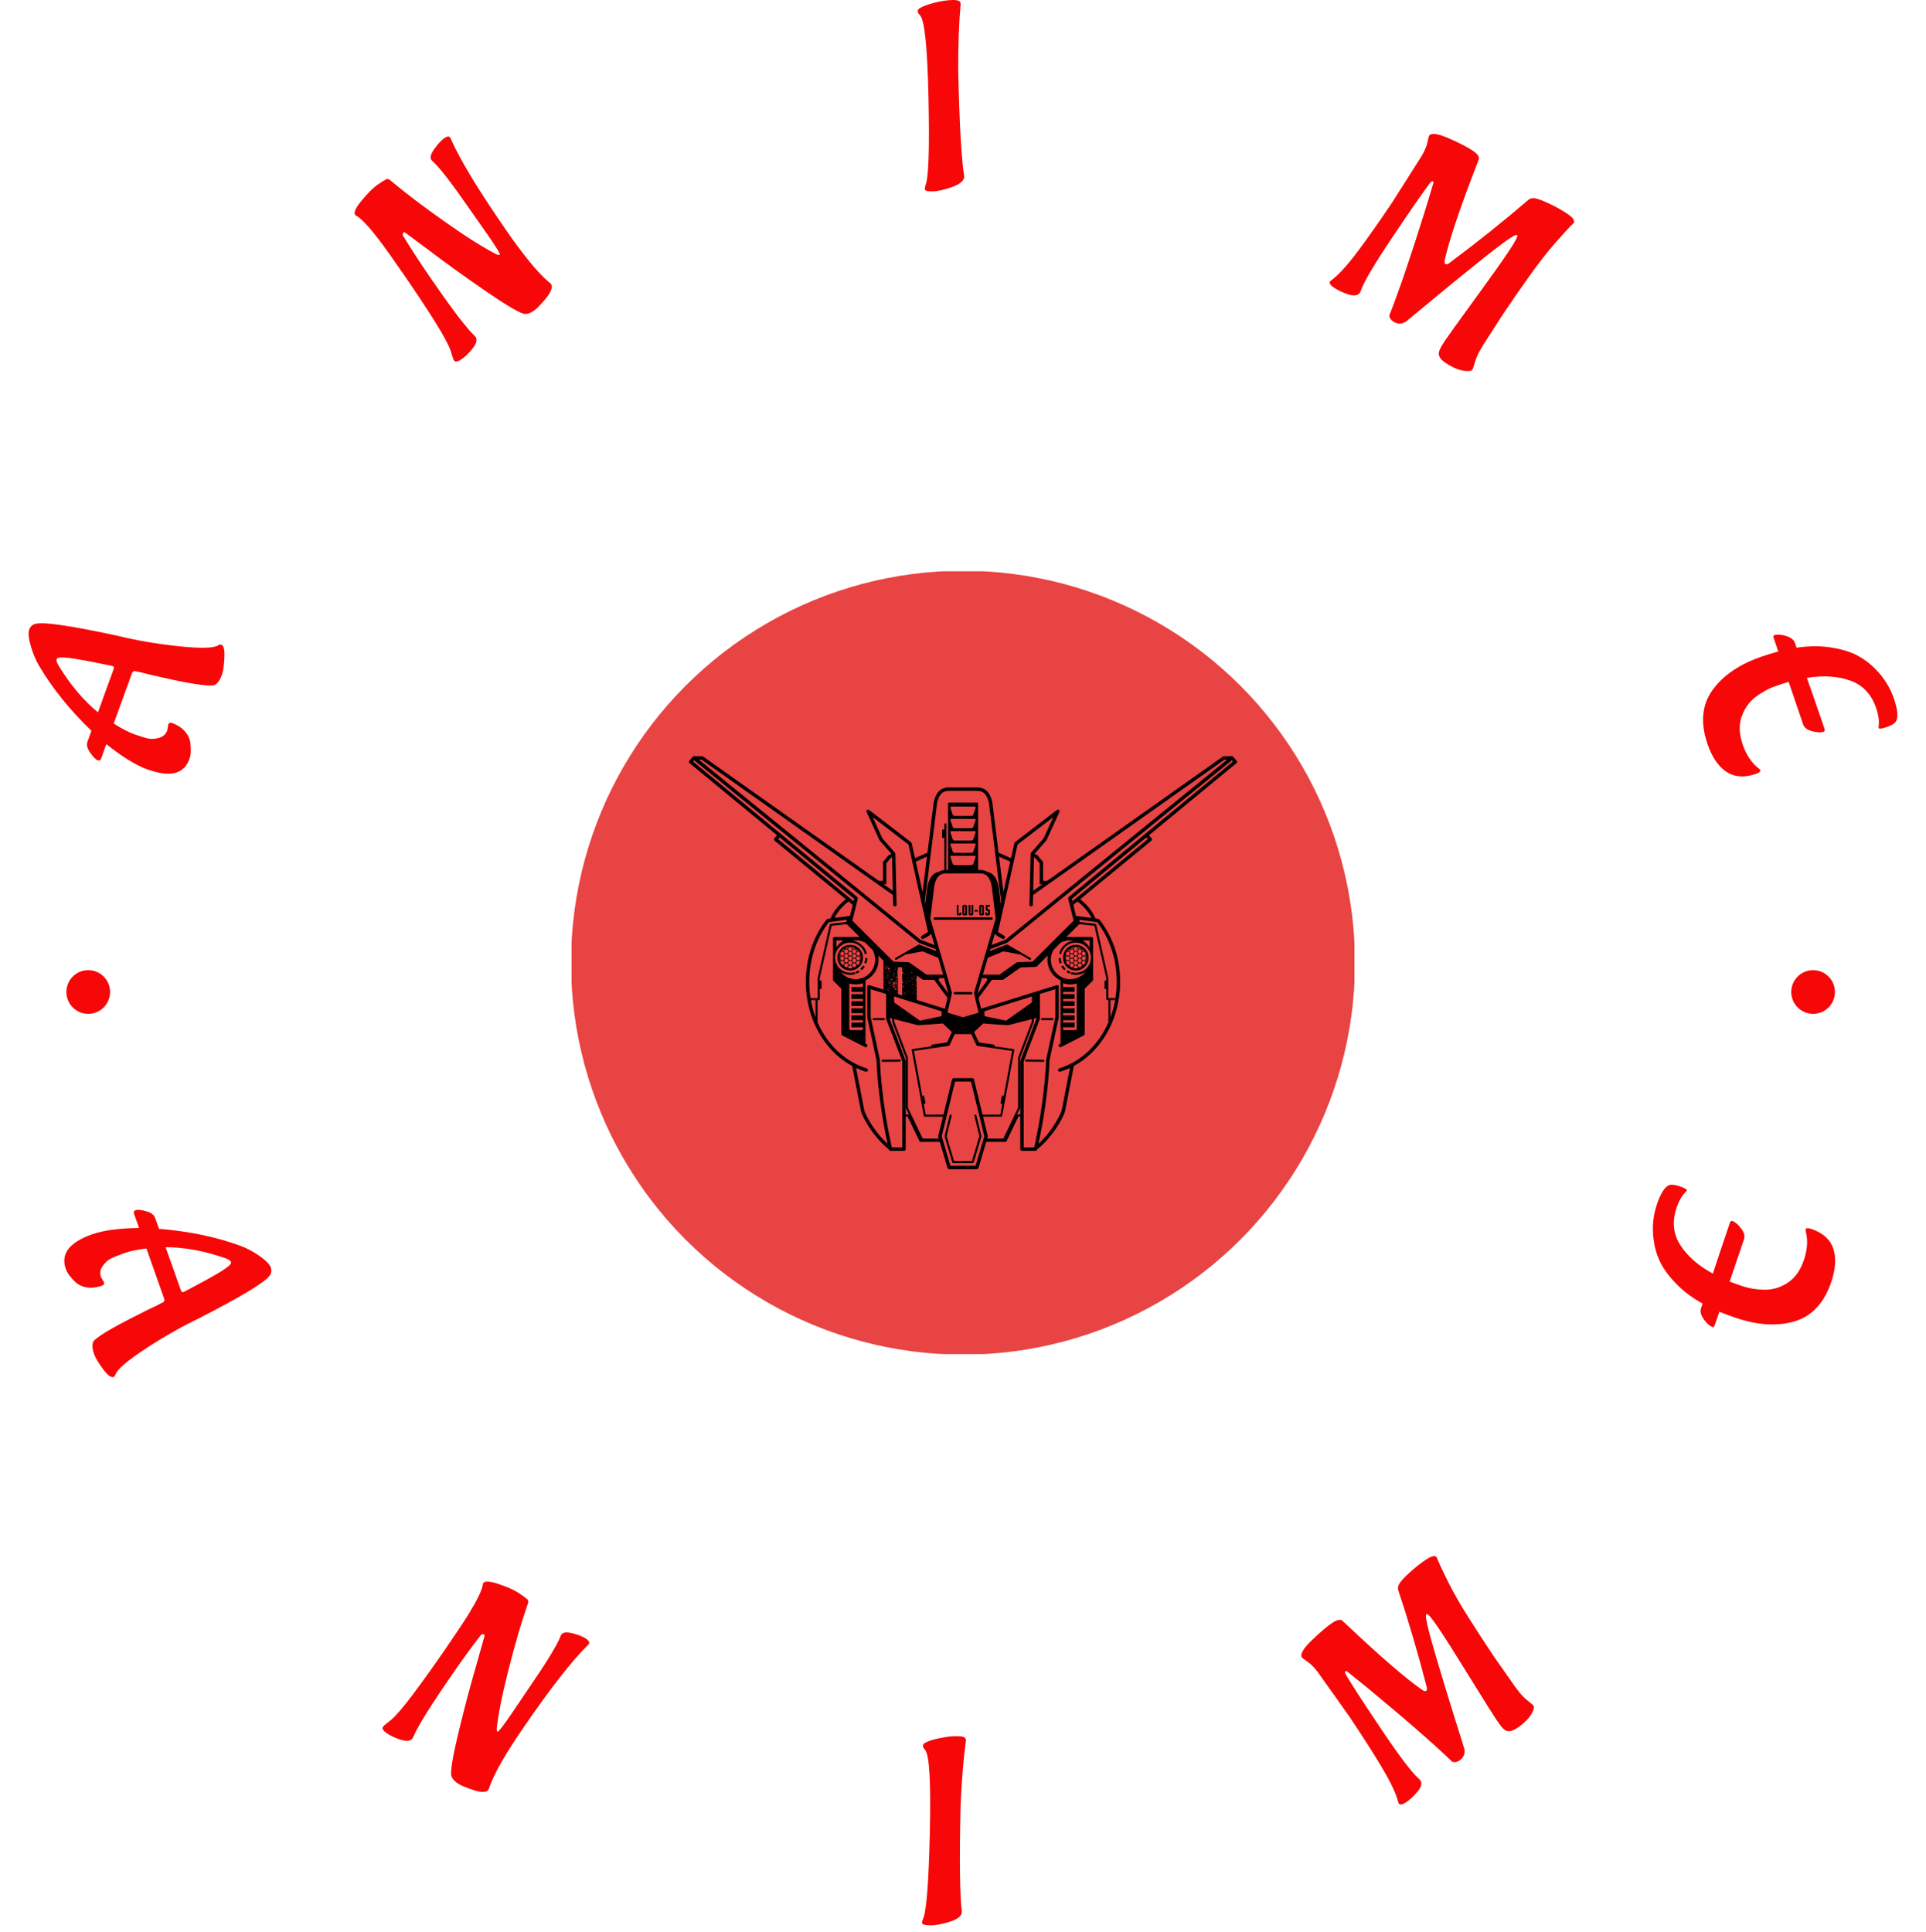 <svg xmlns="http://www.w3.org/2000/svg" version="1.1" xmlns:xlink="http://www.w3.org/1999/xlink" xmlns:svgjs="http://svgjs.dev/svgjs" width="1500" height="1505" viewBox="0 0 1500 1505"><g transform="matrix(1,0,0,1,0,-2.677)"><svg viewBox="0 0 280 281" data-background-color="#fbfbfb" preserveAspectRatio="xMidYMid meet" height="1505" width="1500" xmlns="http://www.w3.org/2000/svg" xmlns:xlink="http://www.w3.org/1999/xlink"><g id="tight-bounds" transform="matrix(1,0,0,1,0,0.5)"><svg viewBox="0 0 280 280" height="280" width="280"><g><svg viewBox="0 0 280 280" height="280" width="280"><g><svg viewBox="0 0 280 280" height="280" width="280"><g id="textblocktransform"><svg viewBox="0 0 280 280" height="280" width="280" id="textblock"><g><svg viewBox="0 0 280 280" height="280" width="280"><g transform="matrix(1,0,0,1,83.078,83.078)"><svg viewBox="0 0 113.844 113.844" height="113.844" width="113.844"><g id="icon-0"><circle r="57" cx="56.922" cy="56.922" fill="#e84443" data-fill-palette-color="accent"></circle><svg xmlns="http://www.w3.org/2000/svg" xmlns:xlink="http://www.w3.org/1999/xlink" version="1.1" x="17.077" y="17.077" viewBox="0.415 10.954 99.17 74.757" enable-background="new 0 0 100 100" xml:space="preserve" height="79.691" width="79.691" class="icon-jxe-0" data-fill-palette-color="quaternary" id="jxe-0"><path fill="#000000" d="M55.169 40.57H44.884C44.591 40.57 44.591 40.132 44.884 40.132H55.169C55.46 40.132 55.46 40.569 55.169 40.57M54.436 39.792C54.671 39.792 54.864 39.698 54.864 39.582V38.861C54.864 38.743 54.673 38.647 54.44 38.647V38.193H54.833C54.856 38.193 54.874 38.125 54.874 38.048 54.874 37.967 54.856 37.899 54.833 37.899H54.112V38.943H54.347C54.487 38.943 54.532 38.971 54.532 39.035V39.45C54.532 39.474 54.491 39.497 54.436 39.497 54.386 39.497 54.347 39.475 54.347 39.45V39.291C54.347 39.269 54.27 39.247 54.179 39.247 54.091 39.247 54.018 39.268 54.018 39.291V39.582C54.018 39.696 54.204 39.792 54.436 39.792M52.943 39.582V38.085C52.943 37.966 53.131 37.87 53.363 37.87 53.597 37.87 53.783 37.966 53.783 38.085V39.582C53.783 39.696 53.597 39.792 53.363 39.792 53.132 39.792 52.943 39.696 52.943 39.582M53.271 39.45C53.271 39.475 53.312 39.497 53.365 39.497S53.457 39.474 53.457 39.45V38.212C53.457 38.187 53.418 38.167 53.365 38.167S53.271 38.187 53.271 38.212zM52.68 39.092C52.703 39.092 52.721 39.029 52.721 38.947S52.703 38.798 52.68 38.798H52.116C52.094 38.798 52.08 38.866 52.08 38.947S52.094 39.092 52.116 39.092zM51.438 39.792C51.669 39.792 51.858 39.696 51.858 39.582V37.927C51.858 37.906 51.786 37.888 51.696 37.888S51.53 37.906 51.53 37.927V39.45C51.53 39.474 51.489 39.497 51.438 39.497 51.384 39.497 51.341 39.475 51.341 39.45V37.927C51.341 37.906 51.27 37.888 51.181 37.888S51.015 37.906 51.015 37.927V39.582C51.015 39.696 51.201 39.792 51.438 39.792M51.472 53.631H48.548C48.255 53.631 48.255 54.069 48.548 54.069H51.472C51.765 54.068 51.765 53.631 51.472 53.631M99.467 12.225L83.666 25.257 84.123 25.82C84.252 25.98 84.197 26.158 84.078 26.257L71.205 36.848C72.492 37.881 73.43 39.031 73.971 40.331L74.475 40.398A0.8 0.8 0 0 1 74.674 40.513C76.168 42.39 77.274 44.661 77.887 47.171V47.175C78.163 48.294 78.341 49.466 78.407 50.673V50.68C78.428 51.046 78.438 51.421 78.438 51.8 78.438 58.098 75.444 63.602 71 66.455 70.692 66.652 70.377 66.836 70.06 67.009L69.146 71.698 68.439 75.323C67.5 77.763 65.437 80.519 63.406 82.13A0.294 0.294 0 0 1 63.098 82.384H60.674A0.32 0.32 0 0 1 60.362 82.072V76.161H60.034L57.86 80.659A0.28 0.28 0 0 1 57.692 80.763H54.194L52.801 85.489C52.77 85.592 52.608 85.711 52.502 85.711H47.494C47.39 85.711 47.224 85.592 47.197 85.489L45.801 80.763H42.307A0.28 0.28 0 0 1 42.139 80.659L39.965 76.161H39.637V82.072A0.32 0.32 0 0 1 39.326 82.384H36.902A0.296 0.296 0 0 1 36.595 82.13C34.564 80.518 32.501 77.764 31.562 75.323L30.857 71.698 29.943 67.009C29.623 66.836 29.311 66.651 29 66.455 24.553 63.601 21.561 58.098 21.561 51.8A19.5 19.5 0 0 1 22.11 47.171H22.112C22.725 44.659 23.831 42.39 25.325 40.513A0.8 0.8 0 0 1 25.526 40.398L26.026 40.331C26.569 39.032 27.507 37.881 28.794 36.848L15.921 26.257C15.802 26.158 15.747 25.979 15.878 25.82L16.335 25.257 0.532 12.225C0.372 12.093 0.393 11.902 0.493 11.784L1.072 11.1A0.29 0.29 0 0 1 1.343 10.955L2.813 10.977C2.938 10.981 2.973 11.024 2.987 11.036L34.787 33.533H35.51V30.118L36.555 28.857 37.063 28.656 34.922 26.21 34.873 26.136 32.574 21.098C32.41 20.738 32.731 20.481 33.045 20.725L40.6 26.525A1 1 0 0 1 40.713 26.704L41.322 29.422 43.57 28.418 44.695 19.354C45.089 17.554 45.91 16.615 47.482 16.615H52.52C53.929 16.615 54.748 17.363 55.181 18.858 55.227 19.01 55.27 19.185 55.306 19.354L56.431 28.416 58.681 29.422 59.288 26.704C59.294 26.679 59.381 26.543 59.4 26.525L66.956 20.725C67.269 20.481 67.593 20.738 67.427 21.098L65.128 26.136 65.079 26.21 62.937 28.656 63.445 28.857 64.49 30.118V33.533H65.214L97.013 11.035C97.028 11.023 97.065 10.98 97.19 10.976L98.659 10.954C98.789 10.953 98.879 11.012 98.93 11.099L99.508 11.784C99.607 11.902 99.628 12.093 99.467 12.225M62.841 29.283L62.697 35.311 64.337 34.155H63.87V30.343L63.07 29.375zM56.332 42.768L57.449 43.465C57.799 43.684 57.47 44.212 57.121 43.992 56.955 43.889 56.027 43.485 55.752 43.099L55.158 45.133 57.683 44.181 97.802 11.588 97.29 11.598 62.678 36.084 62.637 37.836C62.627 38.252 62.006 38.235 62.018 37.82L62.235 28.624C62.235 28.602 62.296 28.444 62.313 28.428L64.582 25.834 66.346 21.975 59.868 26.949zM53.919 47.177L55.908 40.34 55.181 34.394C54.822 32.761 54.173 32.171 53.005 32.171H46.993C45.825 32.171 45.176 32.761 44.815 34.394L44.092 40.34 46.079 47.177 47.099 50.682 47.982 53.716 47.996 53.802C47.996 53.981 47.187 57.364 47.187 57.364L49.998 58.207 52.81 57.364S52 53.98 52 53.802L52.012 53.716 52.898 50.682zM52.626 53.838L52.636 53.899 54.46 51.423C54.322 51.376 54.257 51.241 54.263 51.111H53.419zM56.768 73.809L57.047 72.371 57.375 72.433 57.51 71.7 58.877 64.3 52.582 63.38A0.33 0.33 0 0 1 52.439 63.276L52.385 63.17 51.488 61.25H48.512L47.612 63.17 47.559 63.276A0.3 0.3 0 0 1 47.416 63.38L41.125 64.3 42.49 71.7 42.626 72.433 42.954 72.371 43.235 73.81 42.891 73.873 43.252 75.822H46.461L47.467 71.699 48.013 69.465C48.039 69.355 48.199 69.23 48.314 69.23H51.683C51.796 69.23 51.959 69.355 51.984 69.465L52.529 71.699 53.535 75.822H56.75L57.109 73.873zM36.885 53.143L36.836 53.063 36.854 52.87 36.79 52.839 36.757 52.937 36.79 53.096zM36.773 53.436L36.726 53.464 36.855 53.497zM36.79 52.773L36.757 52.646 36.71 52.758zM36.886 52.438L36.677 52.455V52.567L36.726 52.598 36.757 52.468zM36.372 53.191V53.288L36.483 53.386 36.563 53.323 36.452 53.272 36.436 53.095H36.323zM37.239 50.718L37.399 50.737 37.479 50.766 37.493 50.682 37.495 50.655 37.464 50.641 37.348 50.682zM37.368 50.507L37.399 50.462 37.319 50.444 37.255 50.542zM37.915 50.157V50.235L37.993 50.205 38.026 50.157zM37.946 49.369L37.993 49.271 37.915 49.336zM38.222 50.582L38.091 50.605 38.148 50.681 38.156 50.685 38.222 50.771 38.138 50.75 38.187 50.83 38.218 51.229V52.61L38.22 52.854 38.222 53.151 38.091 53.221 38.222 53.192 38.226 54.006 39.021 54.252 38.994 54.148V51.871L39.055 51.984H39.184L39.168 51.855 39.055 51.789 38.994 51.48 39.088 51.418 38.994 51.408 38.992 50.677V50.307L39.07 50.264 39.152 50.362 39.232 50.279 39.216 50.183 38.991 50.231 39.2 50.103 39.118 50.04 39.038 49.992 38.993 49.839 38.991 49.173 38.223 49.137 38.217 49.623 38.155 49.735 38.167 49.9 38.122 49.992 38.183 50.344 38.156 50.28V50.394H38.191zM39.696 51.859L39.585 51.65 39.569 51.763zM39.665 52.1L39.714 52.149V52.003zM39.57 52.438V52.549L39.65 52.453zM39.552 53.996L39.505 54.076 39.376 54.06 39.456 54.14 39.632 54.045zM39.391 52.501L39.407 52.598 39.423 52.501zM39.489 51.695L39.456 51.667 39.407 51.764zM39.536 53.833L39.505 53.672 39.423 53.69 39.456 53.819zM39.505 50.348L39.456 50.316 39.327 50.381 39.489 50.429zM39.407 49.288L39.36 49.192 39.296 49.399zM39.216 53.834L39.2 53.932H39.296L39.376 53.852zM39.103 53.545L39.134 53.691 39.216 53.722zM39.232 52.855L39.152 52.773 39.054 52.804 39.023 52.855zM39.296 52.66L39.263 52.531 39.07 52.5 39.088 52.581V52.727L39.152 52.612 39.232 52.727 39.296 52.743zM39.216 51.068L39.054 50.991 39.152 51.15zM39.038 51.572L39.183 51.474V51.422zM39.216 50.59L39.263 50.494 39.183 50.479 39.167 50.559zM39.278 49.642L39.247 49.546 39.118 49.531 39.2 49.657zM37.947 53.32L37.916 53.209V53.16L37.994 53.111 37.947 53.032 37.867 52.95 37.803 53.032 37.819 52.918H37.721L37.576 52.936 37.738 53.063 37.576 53.209 37.689 53.337 37.673 53.191 37.833 53.079 37.802 53.241zM37.818 53.463V53.514L37.898 53.481zM37.946 53.752L38.042 53.85V53.69zM38.059 52.68L37.946 52.727 37.866 52.774 37.784 52.793 37.802 52.858 37.929 52.807zM37.929 52.63L37.851 52.611V52.695zM38.091 52.611L38.107 52.71 38.218 52.68 38.06 52.534 37.978 52.438 37.962 52.309 37.978 52.18 37.818 52.231 37.898 52.421zM37.818 52.02L37.802 52.1H37.898L38.027 52.132 38.06 52.05 37.929 51.988V51.906L37.993 51.81 37.929 51.697 37.882 51.81 37.784 51.842zM37.916 51.411L37.93 51.296 37.852 51.186 37.754 51.264H37.834L37.916 51.491 37.818 51.522 37.802 51.602 37.929 51.585 38.011 51.682 37.993 51.585 38.042 51.489zM38.186 51.875L38.073 51.827 38.155 51.892zM38.172 52.21L38.156 52.291H38.187zM38.059 50.831L38.026 50.861 38.186 51.007 38.155 50.861zM37.833 50.816L37.851 51.008 37.929 50.974 37.915 51.135 37.993 51.103 38.011 50.894zM37.898 50.282L37.834 50.38 37.738 50.397 37.818 50.444 37.898 50.397zM37.883 49.562L37.834 49.48 37.738 49.451 37.802 49.578V49.642zM37.803 49.242L37.752 49.122 37.65 49.12zM37.415 51.552L37.335 51.456V51.537zM37.368 51.729L37.464 51.746H37.593L37.624 51.696 37.464 51.668zM37.319 51.873L37.303 51.971 37.399 51.938 37.415 51.875V51.874zM37.255 52.164L37.288 52.275 37.415 52.246V52.148L37.368 52.049zM37.336 52.386L37.416 52.467 37.576 52.485 37.529 52.454 37.433 52.358zM37.609 52.246L37.738 52.275 37.72 52.131 37.64 51.972 37.706 51.873 37.608 51.826 37.495 51.874 37.433 52.069H37.529L37.447 52.229 37.48 52.291zM37.624 49.595L37.64 49.627 37.706 49.546zM37.48 50.797L37.464 50.893 37.56 50.862 37.625 50.798zM37.593 50.507L37.575 50.381 37.559 50.138 37.446 50.171V50.235L37.495 50.333V50.429zM37.464 50.059L37.433 49.93 37.415 50.026zM37.254 49.705L37.221 49.627 37.143 49.689 37.239 49.751zM37.047 51.297L37.031 51.395 36.935 51.377 36.855 51.315 36.822 51.395 36.935 51.457 37.126 51.439 37.11 51.361 37.272 51.343 37.319 51.247zM37.175 51.648L37.222 51.825 37.273 51.713zM37.046 51.682L37.095 51.78 37.126 51.764zM36.95 51.811L36.966 51.729 36.806 51.746 36.868 51.875 36.966 51.894zM36.21 49.466L36.179 49.384 36.099 49.242 36.163 49.159 36.099 49.177 36.05 49.255 36.034 49.4zM36.147 49.657L36.067 49.641 36.163 49.739zM36.034 48.87H36.227L36.067 48.774zM36.13 48.534L36.068 48.469 36.05 48.581zM36.13 48.983L36.099 49.081 36.179 49.015zM36.275 49.112L36.373 49.063 36.324 48.983 36.195 49.112zM36.854 49.399L36.725 49.368 36.596 49.242 36.5 49.255 36.338 49.177 36.307 49.304H36.467L36.514 49.384 36.403 49.48 36.501 49.61 36.661 49.466 36.757 49.45zM36.772 49.513V49.595L36.821 49.673 36.868 49.577zM36.726 50.269L36.773 50.334 36.806 50.236zM36.581 49.996L36.532 49.9 36.468 49.946zM36.532 50.975H36.563L36.581 50.895zM36.612 49.673L36.403 49.786 36.323 49.724 36.468 49.867 36.532 49.751zM36.227 49.997L36.323 50.06 36.388 50.044zM36.274 50.253L36.372 50.283 36.468 50.253 36.308 50.205zM36.258 50.573L36.338 50.668 36.344 50.682 36.403 50.817 36.501 50.798 36.515 50.682V50.668L36.404 50.652 36.355 50.573zM36.484 51.551L36.453 51.6 36.515 51.696 36.646 51.619zM36.692 50.525L36.676 50.444 36.612 50.428zM36.661 51.667L36.741 51.635H36.661zM36.79 51.361L36.692 51.343 36.661 51.394zM36.901 50.781L36.79 50.798 36.757 50.913zM37.015 51.635L36.997 51.552 36.935 51.585zM37.046 51.199L36.917 51.23 37.03 51.248zM36.917 50.026L36.854 49.945 36.885 49.832H36.772L36.821 50.137zM36.901 49.09A0.7 0.7 0 0 1 36.651 49.012C36.701 49.039 36.809 49.086 36.833 49.086zM36.637 49.006L36.616 48.985 36.648 49.08 36.728 49.096 36.639 49.007zM35.92 49.337L36.018 49.193 35.809 49.271 35.825 49.353 35.905 49.384 35.969 49.467zM35.89 50.863V50.974L35.921 50.943zM35.857 51.585L35.761 51.667 35.841 51.648zM35.745 52.163L35.761 52.26 35.857 52.1zM35.97 48.967L35.89 48.887V49.032zM35.73 50.138L35.712 50.269 35.761 50.138zM35.697 51.009L35.746 51.087 35.779 50.831H35.73zM35.712 53.062L35.794 52.935 35.712 52.917zM35.76 53.225L35.774 53.246 35.87 53.274 35.89 53.127zM35.922 52.275L35.779 52.386 35.857 52.452zM35.969 50.22L35.985 50.348 36.001 50.138 35.92 50.092zM35.938 51.009L36.049 51.118 36.147 51.087 36.163 51.009 35.954 50.991zM36.13 52.18L36.21 52.199 36.163 52.117 36.13 52.1zM36.259 50.188L36.114 50.06 36.05 50.158 36.148 50.138zM36.243 51.167L36.259 51.216 36.468 51.186 36.339 51.104zM36.582 53.16L36.646 53.079 36.548 53.016zM36.71 52.164L36.646 52.037 36.757 52.003H36.855L36.806 51.906 36.693 51.892 36.582 51.954 36.564 52.1 36.597 52.147 36.581 52.246zM36.966 52.083V52.002H36.868zM36.95 52.532L37.11 52.484V52.405L37.03 52.421zM37.046 53.464L37.11 53.595 37.126 53.657 37.175 53.545zM37.19 52.275L37.143 52.116 37.063 52.148 37.094 52.23 37.11 52.308zM37.255 51.973H37.144L37.175 52.071zM37.191 53.048L37.24 52.966 37.191 52.95zM37.274 52.661L37.401 52.695 37.547 52.532 37.447 52.549 37.369 52.518 37.191 52.549zM37.658 52.743L37.707 52.517 37.834 52.406 37.707 52.454 37.576 52.342 37.625 52.422V52.613L37.576 52.679 37.433 52.709 37.4 52.855zM37.335 53.545L37.368 53.624 37.464 53.609zM37.52 54.436L37.551 55.537 42.221 58.824 46.119 57.999 46.144 57.129zM39.794 51.905L39.776 51.97 39.905 52.019 39.872 51.937zM39.843 51.729L39.81 51.635V51.729zM40.13 51.087L40.05 51.024 40.019 51.136 40.081 51.216V51.118zM40.067 53.32L40.081 53.417 40.163 53.436zM40.099 50.702L40.097 50.681 40.081 50.558H39.985L40.081 50.681zM39.923 51.505L40.034 51.57V51.439zM39.89 53.418L39.872 53.322 39.794 53.385 39.937 53.562zM40.308 53.562L40.404 53.594 40.355 53.515zM40.324 53.385L40.373 53.321 40.275 53.289zM40.404 53.032L40.308 52.966 40.339 53.048zM40.308 52.371L40.324 52.307 40.228 52.324zM40.372 51.65L40.308 51.551 40.21 51.584 40.163 51.666 40.275 51.713zM40.501 52.646L40.517 52.597 40.419 52.629zM40.969 51.281L40.985 51.023 40.903 51.119 40.887 51.2 40.949 51.314 41.031 51.343 41.093 51.295zM40.933 53.818L40.902 54.046 41.015 53.802 40.933 53.753 40.853 53.706zM40.949 52.132L40.853 52.115 40.968 52.26H41.064zM41.046 51.411L40.968 51.423V51.456zM40.869 52.357L40.853 52.453 40.949 52.307 40.806 52.245zM40.868 52.695L40.901 52.804 40.997 52.82zM40.853 51.826L40.806 51.745 40.726 51.792zM40.806 51.505V51.395L40.773 51.505zM40.806 51.312L40.788 51.199 40.708 51.15 40.757 51.28zM40.692 51.572L40.708 51.697 40.726 51.601zM40.726 52.934L40.822 53.016 40.773 52.903zM40.806 53.447L40.886 53.4 40.806 53.417zM41.063 53.53L40.948 53.545 40.997 53.609zM41.079 53.079L41.015 52.999 40.984 53.048zM40.932 50.798L40.827 50.682 40.806 50.655 40.814 50.682 40.837 50.751zM40.852 50.171L40.725 50.06 40.645 50.092V50.22L40.788 50.188zM40.548 50.848L40.661 50.878 40.646 50.798zM40.645 53.802H40.676L40.692 53.723zM40.532 51.038L40.548 51.136 40.646 51.199V51.087zM40.532 52.453L40.548 52.532 40.612 52.468zM40.581 53.753L40.533 53.834 40.597 53.852zM41.125 50.781L41.141 50.878 41.319 50.718zM41.239 50.398L41.243 50.367 41.161 50.308zM41.479 53.945L41.43 54.046 41.51 54.011 41.448 53.866 41.384 53.964zM41.4 53.271L41.48 53.209 41.384 53.145zM41.511 52.678L41.577 52.598 41.464 52.533 41.48 52.631zM41.479 51.971L41.399 51.891 41.448 51.987zM41.334 52.341L41.43 52.387 41.448 52.18zM41.384 51.874L41.351 51.777 41.335 51.874zM41.351 51.009L41.32 50.913 41.273 51.087zM41.272 53.125L41.239 53.354 41.319 53.289zM41.16 51.15V51.248L41.224 51.167zM46.724 56.658C46.863 56.077 47.05 55.301 47.187 54.707L44.787 51.441H42.865A1 1 0 0 1 42.685 51.384L41.687 50.681 41.621 50.631V50.681L41.623 51.343H41.432V51.439L41.512 51.474 41.594 51.455 41.6 51.601H41.512L41.545 51.713H41.578L41.601 51.63 41.624 52.179 41.608 52.259 41.624 52.42 41.62 53.651 41.624 53.833 41.622 54.19 41.528 54.184 41.622 54.227 41.624 54.7 41.622 55.067zM47.364 53.896L46.579 51.111H45.737C45.745 51.241 45.679 51.376 45.542 51.423zM47.727 22.56L48.135 23.748C48.182 23.886 48.33 23.998 48.467 23.998H51.531A0.39 0.39 0 0 0 51.867 23.748L52.275 22.56C52.32 22.423 52.248 22.31 52.109 22.31H47.887C47.753 22.31 47.681 22.423 47.727 22.56M48.135 21.523A0.38 0.38 0 0 0 48.467 21.77H51.531C51.67 21.77 51.818 21.66 51.867 21.523L52.275 20.335C52.32 20.197 52.248 20.085 52.109 20.085H47.887C47.752 20.085 47.68 20.197 47.726 20.335zM47.727 24.785L48.135 25.973C48.182 26.109 48.33 26.222 48.467 26.222H51.531C51.67 26.222 51.818 26.109 51.867 25.973L52.275 24.785C52.32 24.647 52.248 24.537 52.109 24.537H47.887C47.753 24.537 47.681 24.647 47.727 24.785M47.727 27.011L48.135 28.199A0.38 0.38 0 0 0 48.467 28.447H51.531A0.38 0.38 0 0 0 51.867 28.199L52.275 27.011C52.32 26.872 52.248 26.761 52.109 26.761H47.887C47.753 26.761 47.681 26.872 47.727 27.011M47.727 29.235L48.135 30.425A0.38 0.38 0 0 0 48.467 30.671H51.531C51.67 30.671 51.818 30.561 51.867 30.425L52.275 29.235C52.32 29.099 52.248 28.987 52.109 28.987H47.887C47.753 28.987 47.681 29.1 47.727 29.235M56.52 29.135L57.313 35.534 58.542 30.041zM43.089 37.325L43.173 37.7 43.558 34.541C43.88 33.062 44.468 32.134 45.632 31.874 45.915 31.711 46.243 31.608 46.62 31.565L46.626 25.753H46.224V24.232H46.63V23.301C46.632 23.054 47.003 23.054 47.003 23.301L46.993 31.55H47.296V19.595C47.296 19.46 47.405 19.347 47.544 19.347H52.482C52.621 19.347 52.73 19.46 52.73 19.595V31.55H53.004C53.541 31.55 53.991 31.657 54.366 31.874 55.528 32.134 56.114 33.062 56.44 34.541L56.825 37.708 56.91 37.331 54.692 19.458A6 6 0 0 0 54.584 19.03C54.207 17.733 53.588 17.233 52.519 17.233H47.481C46.315 17.233 45.666 17.829 45.305 19.46zM41.46 30.042L42.687 35.529 43.478 29.137zM35.663 34.155L37.302 35.311 37.159 29.283 36.929 29.375 36.13 30.343V34.155zM2.198 11.589L42.319 44.18 44.839 45.131 44.247 43.098C43.97 43.484 43.046 43.888 42.882 43.991 42.531 44.211 42.202 43.684 42.552 43.464L43.669 42.767 42.493 37.511A0.3 0.3 0 0 1 42.46 37.365L40.132 26.95 33.655 21.976 35.417 25.835 37.687 28.429A1 1 0 0 1 37.763 28.625L37.983 37.821C37.993 38.236 37.372 38.253 37.362 37.837L37.319 36.085 2.708 11.599zM30.863 36.44C30.924 36.49 30.987 36.682 30.967 36.756L29.977 40.722 37.424 48.144 40.149 48.25C40.165 48.25 40.303 48.297 40.317 48.307L43.411 50.495H46.401L45.514 47.44 44.868 47.178 42.688 46.282 39.6 46.854 39.043 47.177 37.963 47.799C37.75 47.925 37.562 47.604 37.779 47.479L42.013 45.026 45.158 46.224 45.056 45.877 42.052 44.744 41.966 44.694 1.366 11.711 1.169 11.944zM29.806 53.604V52.735H31.894V52.046A4.13 4.13 0 0 1 29.423 52.089V60.288C29.423 60.425 29.532 60.537 29.671 60.537H31.644A0.25 0.25 0 0 0 31.894 60.288V60.028H29.806V59.16H31.894V58.742H29.806V57.875H31.894V57.458H29.806V56.59H31.894V56.174H29.806V55.305H31.894V54.891H29.806V54.022H31.894V53.604zM32.586 50.678A3.51 3.51 0 0 0 34.049 47.178V47.176A3.4 3.4 0 0 0 33.631 46.03L32.344 44.728A3.7 3.7 0 0 0 31.012 44.302H30.164A2 2 0 0 0 29.904 44.342 3.09 3.09 0 0 1 32.601 46.696L32.24 46.785A2.727 2.727 0 1 0 30.406 50.024L30.519 50.378A3.1 3.1 0 0 1 27.851 49.993C28.064 50.256 28.31 50.487 28.587 50.676V50.683A3.53 3.53 0 0 0 32.586 50.678M28.368 44.303H27.089V45.585C27.415 45.065 27.853 44.628 28.368 44.303M30.213 37.211L30.318 36.793 16.814 25.656 16.554 25.973zM26.761 40.233L29.552 39.856 30.046 37.88 29.286 37.253C28.261 38.056 27.321 39.043 26.761 40.233M22.408 54.738H23.709V51.06L23.797 50.681 25.887 41.447C25.899 41.392 25.988 41.308 26.047 41.304L28.897 40.954C28.913 40.828 28.948 40.687 28.985 40.558L25.735 40.998C24.364 42.749 23.337 44.853 22.751 47.179H22.749A18.7 18.7 0 0 0 22.183 51.801C22.183 52.805 22.261 53.788 22.408 54.738M23.314 55.109H22.474C22.666 56.187 22.949 57.226 23.314 58.21zM36.35 81.105A98 98 0 0 1 34.803 71.698C34.426 68.409 34.36 66.282 34.352 66.009L32.684 58.27 32.676 52.698C32.676 52.464 32.853 52.335 33.078 52.405L35.601 53.19 35.603 52.036V51.83L35.683 51.924 35.699 51.843 35.603 51.739V50.68L35.601 49.5 35.603 49.416 35.601 48.866V47.974L35.6 47.973 34.799 47.176 34.654 47.03 34.677 47.176A4.12 4.12 0 0 1 33.544 50.678V50.68C33.204 51.024 32.801 51.315 32.356 51.526V62.953L32.522 63.039C32.891 63.227 32.608 63.778 32.239 63.591L28.139 61.491A0.5 0.5 0 0 1 27.971 61.214V53.033L26.559 51.619A0.7 0.7 0 0 1 26.467 51.399V48.139A4 4 0 0 1 26.467 47.442V43.992C26.467 43.825 26.612 43.681 26.778 43.681H30.128A4 4 0 0 1 31.048 43.681H31.29L28.966 41.365 26.222 41.658 24.175 50.68 24.083 51.082V51.57H24.405V53.088H24.083V54.924C24.083 55.024 23.995 55.11 23.897 55.11H23.688V59.132C24.946 62.009 26.921 64.38 29.329 65.93L29.649 66.13 29.776 66.204C29.969 66.316 30.165 66.427 30.364 66.529 31.089 66.915 31.825 67.222 32.577 67.461 32.971 67.585 32.786 68.178 32.391 68.052A13.5 13.5 0 0 1 30.645 67.367L31.487 71.7 32.151 75.124C33.001 77.243 34.667 79.595 36.35 81.105M39.017 66.211L38.39 64.525 36.109 58.574 36.089 58.466V53.994L33.294 53.125V58.172L34.962 65.91C34.966 65.943 35.017 68.158 35.423 71.697V71.701A97 97 0 0 0 37.126 81.763H39.017zM40.697 76.816L39.685 74.699 39.667 74.616V65.577L37.19 59.052 37.169 58.448 36.71 58.33V58.407L38.97 64.305 39.618 66.046 39.638 66.152V75.792H40.083C40.128 75.792 40.231 75.855 40.251 75.896zM45.522 79.677L46.372 76.196H43.097C43.022 76.196 42.929 76.119 42.913 76.044L42.112 71.7 40.723 64.178A0.183 0.183 0 0 1 40.879 63.962L44.346 63.452 44.303 63.167 47.121 62.755 47.996 60.886 46.334 59.325S41.951 59.685 41.699 59.614C41.525 59.564 39.041 58.926 37.537 58.542L37.549 58.95 40.028 65.476 40.034 71.7 40.038 74.575 42.71 80.171H45.626L45.526 79.839zM53.854 79.743L51.893 71.7 51.44 69.847H48.559L48.109 71.7 46.148 79.743 47.728 85.093H52.273zM59.962 74.576L59.975 65.478 62.452 58.951 62.464 58.543A627 627 0 0 0 58.302 59.615C58.048 59.687 53.669 59.326 53.669 59.326L52.003 60.887 52.88 62.756 55.698 63.168 55.655 63.453 59.122 63.963A0.184 0.184 0 0 1 59.278 64.179L57.888 71.701 57.085 76.044C57.07 76.119 56.977 76.197 56.902 76.197H53.626L54.477 79.677C54.479 79.687 54.475 79.828 54.472 79.838L54.372 80.17H57.292zM53.883 57.999L57.781 58.824 62.451 55.537 62.482 54.437 53.859 57.127zM61.031 64.305L63.291 58.407V58.33L62.832 58.448 62.811 59.052 60.334 65.577V74.616L60.316 74.699 59.305 76.816 59.748 75.896C59.77 75.855 59.869 75.792 59.916 75.792H60.36V66.152L60.381 66.046zM64.576 71.695C64.984 68.155 65.033 65.941 65.037 65.909L66.705 58.171V53.124L63.91 53.993V58.465L63.889 58.573 61.61 64.523 60.983 66.21V81.763H62.875A97 97 0 0 0 64.576 71.695M76.314 55.107H76.107A0.19 0.19 0 0 1 75.919 54.921V53.085H75.6V51.567H75.92V51.08L75.826 50.678 73.781 41.656 71.037 41.363 68.713 43.679H68.955A4 4 0 0 1 69.877 43.679H73.225A0.32 0.32 0 0 1 73.537 43.991V47.441A4 4 0 0 1 73.537 48.138V51.399A0.7 0.7 0 0 1 73.444 51.619L72.032 53.033V61.214A0.48 0.48 0 0 1 71.862 61.491L67.764 63.591C67.395 63.779 67.114 63.228 67.481 63.039L67.645 62.953V51.527A4.13 4.13 0 0 1 65.283 47.787C65.283 47.578 65.297 47.377 65.326 47.178V47.176A2 2 0 0 1 65.351 47.03L65.205 47.176 63.377 48.996A0.8 0.8 0 0 1 63.17 49.086L60.416 49.193 58.313 50.679 57.315 51.383A1 1 0 0 1 57.135 51.441H55.215L52.811 54.708C52.95 55.305 53.133 56.076 53.274 56.659L66.922 52.405C67.149 52.335 67.326 52.464 67.326 52.698L67.32 58.269 65.65 66.009C65.644 66.283 65.576 68.41 65.201 71.695V71.7A98 98 0 0 1 63.652 81.107C65.329 79.594 66.997 77.243 67.847 75.124L68.51 71.7 69.353 67.367C68.785 67.636 68.203 67.866 67.607 68.052 67.211 68.178 67.023 67.585 67.419 67.461A13 13 0 0 0 69.636 66.529C69.833 66.427 70.03 66.316 70.223 66.204L70.348 66.13 70.669 65.93C73.078 64.38 75.054 62.009 76.311 59.132H76.313zM67.4 46.698A3.09 3.09 0 0 1 70.094 44.344 2 2 0 0 0 69.836 44.304H68.987A3.7 3.7 0 0 0 67.655 44.73L66.369 46.032A3.46 3.46 0 0 0 65.897 47.789C65.897 48.989 66.5 50.045 67.414 50.68V50.682A3.52 3.52 0 0 0 71.412 50.676H71.417C71.692 50.484 71.938 50.254 72.147 49.993A3.08 3.08 0 0 1 69.481 50.378L69.595 50.024A2.726 2.726 0 0 0 73.126 47.176 2.73 2.73 0 0 0 70.411 44.697 2.724 2.724 0 0 0 67.761 46.785zM72.911 45.585V44.303H71.632C72.148 44.628 72.583 45.065 72.911 45.585M70.193 59.162V60.029H68.109V60.289C68.109 60.426 68.217 60.538 68.357 60.538H70.332A0.25 0.25 0 0 0 70.578 60.289V52.09A4.1 4.1 0 0 1 68.109 52.047V52.736H70.193V53.605H68.109V54.021H70.193V54.89H68.109V55.306H70.193V56.174H68.109V56.59H70.193V57.458H68.109V57.875H70.193V58.742H68.109V59.161zM77.529 55.109H76.685V58.21C77.052 57.227 77.337 56.188 77.529 55.109M71.013 40.558C71.05 40.686 71.085 40.827 71.102 40.954L73.954 41.304C74.009 41.308 74.1 41.392 74.114 41.447L76.204 50.681 76.29 51.06V54.738H77.591A19 19 0 0 0 77.818 51.801 18.8 18.8 0 0 0 77.253 47.179V47.177C76.665 44.852 75.636 42.749 74.27 40.998zM70.716 37.252L69.956 37.879 70.449 39.855 73.238 40.232C72.679 39.043 71.738 38.056 70.716 37.252M83.445 25.972L83.185 25.655 69.684 36.792 69.788 37.21zM98.832 11.942L98.637 11.709 58.035 44.692 57.949 44.742 54.943 45.875 54.84 46.222 57.986 45.024 62.224 47.477C62.437 47.602 62.25 47.923 62.037 47.797L60.959 47.175 60.401 46.852 57.309 46.28 55.131 47.176 54.483 47.44 53.596 50.493H56.588L59.682 48.305A1 1 0 0 1 59.85 48.248L62.575 48.142 70.022 40.72 69.032 36.754A0.5 0.5 0 0 1 69.136 36.438zM49.895 39.582V38.085C49.895 37.966 50.083 37.87 50.317 37.87S50.739 37.966 50.739 38.085V39.582C50.739 39.696 50.551 39.792 50.317 39.792 50.081 39.792 49.895 39.696 49.895 39.582M50.222 39.45C50.222 39.475 50.265 39.497 50.317 39.497 50.368 39.497 50.411 39.474 50.411 39.45V38.212C50.411 38.187 50.368 38.167 50.317 38.167S50.222 38.187 50.222 38.212zM49.288 39.792C49.517 39.792 49.706 39.696 49.706 39.582V39.285C49.706 39.264 49.636 39.245 49.546 39.245S49.382 39.265 49.382 39.285V39.448C49.382 39.469 49.339 39.493 49.288 39.493 49.234 39.493 49.193 39.471 49.193 39.448V37.927C49.193 37.906 49.122 37.888 49.029 37.888 48.942 37.888 48.865 37.906 48.865 37.927V39.582C48.866 39.696 49.054 39.792 49.288 39.792M64.538 65.896L61.431 65.857C61.181 65.855 61.179 66.228 61.427 66.23L64.533 66.269C64.781 66.273 64.786 65.9 64.538 65.896M35.681 58.352H33.831C33.583 58.352 33.583 58.723 33.831 58.723H35.681C35.929 58.723 35.929 58.352 35.681 58.352M32.314 47.485A2.6 2.6 0 0 1 32.148 48.35L32.498 48.48C32.61 48.173 32.679 47.841 32.687 47.493zM67.503 48.48L67.854 48.35A2.6 2.6 0 0 1 67.688 47.485L67.315 47.493C67.32 47.841 67.39 48.173 67.503 48.48M51.622 84.225H48.376L47.046 79.723 47.941 76.055C48 75.813 47.638 75.725 47.58 75.966L46.674 79.684 46.676 79.781 48.059 84.465C48.077 84.525 48.176 84.597 48.239 84.597H51.762C51.824 84.597 51.922 84.525 51.94 84.465L53.327 79.781 53.33 79.684 52.422 75.966C52.364 75.725 52.002 75.813 52.064 76.055L52.951 79.723zM29.587 49.739A2.31 2.31 0 0 1 27.287 47.177 2.314 2.314 0 0 1 31.887 47.177H31.512A2 2 0 0 0 31.475 46.972L31.37 47.115 31.405 47.177 31.528 47.386A2 2 0 0 0 31.512 47.179L31.887 47.177A2.314 2.314 0 0 1 29.587 49.739M31.507 47.712L31.37 47.951 31.427 48.047C31.462 47.938 31.491 47.827 31.507 47.712M31.251 47.182H30.847L30.646 47.532 30.847 47.882H31.249L31.452 47.532zM30.123 47.464H30.525L30.695 47.177 30.728 47.116 30.527 46.766H30.123L29.922 47.116 29.957 47.177zM29.802 47.185H29.398L29.197 47.535 29.398 47.885H29.8L30.005 47.535zM30.727 46.279L30.526 45.928H30.122L29.921 46.279 30.122 46.628H30.524zM29.802 46.348H29.398L29.197 46.697 29.398 47.047H29.8L30.005 46.697zM29.28 46.281L29.077 45.932H28.673L28.472 46.281 28.673 46.63H29.075zM28.673 46.768L28.472 47.118 28.505 47.177 28.673 47.466H29.075L29.245 47.177 29.28 47.118 29.077 46.768zM28.352 47.187H27.948L27.747 47.537 27.948 47.887H28.352L28.553 47.537zM28.472 47.955L28.673 48.302H29.075L29.28 47.955 29.077 47.605H28.673zM29.197 48.372L29.398 48.721H29.8L30.005 48.372 29.802 48.021H29.398zM30.123 48.3H30.525L30.727 47.951 30.526 47.603H30.122L29.921 47.951zM31.05 46.346H30.847L30.646 46.695 30.847 47.045H31.249L31.413 46.763A2 2 0 0 0 31.202 46.346zM30.671 45.814L30.847 46.21H31.101A2 2 0 0 0 30.671 45.814M29.967 45.521L30.123 45.793H30.525L30.556 45.741A1.9 1.9 0 0 0 29.967 45.521M29.398 45.512L29.197 45.863 29.398 46.211H29.8L30.005 45.863 29.802 45.512zM28.638 45.731L28.874 45.793H29.075L29.239 45.516A1.9 1.9 0 0 0 28.638 45.731M28.083 46.199L28.353 46.213 28.554 45.867 28.519 45.806A2 2 0 0 0 28.083 46.199M27.771 46.742L27.949 47.05H28.353L28.554 46.701 28.353 46.349H27.972A2 2 0 0 0 27.771 46.742M27.664 47.177C27.654 47.257 27.648 47.339 27.648 47.426L27.798 47.177 27.829 47.12 27.714 46.917A2 2 0 0 0 27.663 47.173L27.388 47.177zM27.759 48.077L27.829 47.957 27.661 47.665C27.681 47.808 27.712 47.945 27.759 48.077M28.144 48.72H28.353L28.553 48.371 28.352 48.022H27.948L27.825 48.238C27.907 48.415 28.015 48.578 28.144 48.72M28.387 48.949L28.352 48.859H28.282zM29.075 49.139L29.28 48.79 29.077 48.442H28.673L28.472 48.79 28.673 49.139zM30.005 49.208L29.802 48.857H29.398L29.197 49.208 29.273 49.34C29.376 49.358 29.48 49.366 29.589 49.366 29.704 49.366 29.82 49.357 29.931 49.336zM30.727 48.79L30.526 48.438H30.122L29.921 48.79 30.122 49.137H30.503zM31.034 48.717C31.169 48.567 31.278 48.397 31.362 48.211L31.251 48.018H30.847L30.646 48.369 30.847 48.718V48.717zM30.573 49.964L30.708 50.312C30.909 50.232 31.103 50.134 31.288 50.016L31.091 49.703C30.923 49.807 30.751 49.896 30.573 49.964M31.425 49.432L31.679 49.704C31.886 49.509 32.07 49.288 32.222 49.041L31.904 48.848A2.8 2.8 0 0 1 31.425 49.432M35.466 66.27L38.573 66.231C38.823 66.229 38.819 65.856 38.571 65.858L35.462 65.897C35.214 65.9 35.218 66.273 35.466 66.27M38.183 50.348L38.191 50.397H38.202zM68.097 47.426C68.097 47.341 68.104 47.259 68.114 47.177A2.312 2.312 0 0 1 72.726 47.426 2.313 2.313 0 0 1 70.414 49.739 2.317 2.317 0 0 1 68.097 47.426M69.879 49.137L70.078 48.79 69.879 48.438H69.473L69.27 48.79 69.499 49.137zM70.199 48.02L69.998 48.371 70.201 48.72H70.603L70.805 48.372 70.603 48.021H70.4V48.02zM70.201 47.885H70.603L70.805 47.535 70.603 47.185H70.199L69.998 47.535zM70.925 48.302H71.324L71.527 47.955 71.324 47.605H70.923L70.722 47.955zM71.646 47.886H72.05L72.251 47.536 72.05 47.186H71.647L71.446 47.536zM71.527 47.118L71.324 46.768H70.923L70.722 47.118 70.753 47.177 70.925 47.466H71.324L71.495 47.177zM71.324 46.63L71.527 46.281 71.324 45.932H70.923L70.722 46.281 70.925 46.63zM70.604 46.348H70.199L69.998 46.697 70.201 47.047H70.603L70.805 46.697zM70.079 46.279L69.88 45.928H69.475L69.272 46.279 69.475 46.628H69.88zM69.475 46.766L69.272 47.116 69.309 47.177 69.475 47.464H69.88L70.046 47.177 70.079 47.116 69.88 46.766zM69.152 47.183H68.747L68.548 47.533 68.749 47.883H69.152L69.353 47.533zM69.271 47.951L69.474 48.3H69.879L70.078 47.952 69.879 47.604H69.474zM70.806 49.208L70.604 48.857H70.199L69.998 49.208 70.07 49.336A2 2 0 0 0 70.728 49.34zM71.527 48.79L71.324 48.442H70.923L70.722 48.79 70.925 49.139H71.324zM72.177 48.238L72.052 48.022H71.649L71.448 48.371 71.649 48.72H71.856C71.986 48.578 72.093 48.415 72.177 48.238M72.339 47.665L72.171 47.957 72.238 48.077C72.286 47.945 72.32 47.808 72.339 47.665M72.287 46.917L72.172 47.12 72.203 47.177 72.353 47.426A2.3 2.3 0 0 0 72.287 46.917M71.85 46.348H71.647L71.445 46.7 71.648 47.049H72.051L72.23 46.741A2.2 2.2 0 0 0 72.029 46.348zM71.479 45.806L71.647 46.212 71.918 46.198A1.9 1.9 0 0 0 71.479 45.806M70.761 45.516L70.925 45.793H71.124L71.361 45.731A1.9 1.9 0 0 0 70.761 45.516M70.199 45.511L69.998 45.862 70.201 46.21H70.603L70.805 45.863 70.603 45.512H70.4V45.511zM69.445 45.741L69.676 45.793H69.879L70.032 45.521A1.9 1.9 0 0 0 69.445 45.741M68.898 46.21H69.152L69.329 45.813C69.167 45.923 69.023 46.058 68.898 46.21M68.587 46.764L68.749 47.046H69.152L69.353 46.696 69.152 46.347H68.8A1.7 1.7 0 0 0 68.587 46.764M68.471 47.386L68.594 47.177 68.629 47.115 68.524 46.972A2 2 0 0 0 68.489 47.179H68.487C68.48 47.243 68.477 47.312 68.471 47.386M68.63 47.951L68.492 47.712C68.509 47.827 68.538 47.939 68.572 48.047zM68.637 48.213C68.721 48.399 68.832 48.57 68.965 48.719H69.153L69.354 48.37 69.153 48.019H68.748zM64.318 58.723H66.167C66.417 58.723 66.417 58.352 66.167 58.352H64.318C64.07 58.352 64.07 58.723 64.318 58.723M68.32 49.704L68.576 49.432A2.8 2.8 0 0 1 68.097 48.848L67.782 49.041C67.931 49.288 68.115 49.509 68.32 49.704M68.71 50.016C68.898 50.134 69.091 50.232 69.292 50.312L69.429 49.964A3 3 0 0 1 68.908 49.702zM38.179 50.05L38.187 50.06 38.167 49.904z" data-fill-palette-color="quaternary"></path></svg></g></svg></g><g id="text-0"><path d="M8.602 96.985v0c1.688 2.726 3.559 4.929 5.614 6.61v0l0.013-0.037c1.186-3.311 1.874-5.211 2.063-5.7 0.187-0.483 0.267-0.754 0.239-0.813-0.032-0.068-0.078-0.127-0.138-0.176v0c-3.081-0.646-5.192-1.039-6.333-1.18-1.147-0.143-1.763-0.096-1.848 0.142-0.087 0.244 0.043 0.628 0.39 1.154zM24.302 106.193v0l0.141-0.837c0.085-0.237 0.259-0.309 0.521-0.215v0c0.831 0.298 1.473 0.718 1.927 1.261 0.45 0.535 0.704 1.094 0.762 1.679v0c0.115 0.958 0.071 1.72-0.133 2.289v0c-0.394 1.099-1.098 1.777-2.113 2.034-1.019 0.248-2.357 0.076-4.012-0.517-1.655-0.593-3.645-1.817-5.969-3.672v0l-0.745 2.081c-0.094 0.262-0.272 0.347-0.535 0.252-0.262-0.094-0.611-0.448-1.046-1.062-0.442-0.616-0.581-1.153-0.418-1.609v0l0.574-1.602c-3.154-3.04-5.693-6.194-7.616-9.463v0c-0.497-0.855-0.903-1.828-1.216-2.92-0.307-1.09-0.376-1.872-0.206-2.347 0.172-0.481 0.516-0.763 1.032-0.846v0c1.221-0.26 5.139 0.322 11.755 1.748v0c2.818 0.692 5.799 1.204 8.944 1.534 3.149 0.339 5.068 0.293 5.758-0.137v0c0.145-0.11 0.29-0.139 0.433-0.088v0c0.362 0.13 0.515 0.755 0.459 1.877-0.052 1.13-0.174 1.961-0.364 2.492-0.192 0.537-0.406 0.926-0.64 1.166-0.234 0.24-0.435 0.369-0.603 0.387v0c-1.085 0.098-3.457-0.266-7.116-1.091v0l-1.751-0.394c-1.154-0.301-2.035-0.507-2.644-0.619v0l-0.268 0.189-2.713 7.454c1.115 0.724 2.126 1.248 3.031 1.572 0.906 0.324 1.579 0.53 2.02 0.618 0.432 0.091 0.95 0.055 1.552-0.11 0.593-0.161 0.993-0.529 1.199-1.104z" fill="#f70707" data-fill-palette-color="primary"></path><path d="M71.032 34.361v0l-2.595-3.699c-2.54-3.689-4.348-6.053-5.426-7.092v0c-0.145-0.117-0.246-0.217-0.303-0.299v0c-0.245-0.355-0.098-0.903 0.439-1.644 0.532-0.737 1.008-1.25 1.43-1.539 0.415-0.286 0.71-0.303 0.882-0.052v0c0.015 0.022 0.072 0.152 0.172 0.389v0c1.289 2.891 3.858 7.131 7.707 12.723v0c2.626 3.815 4.732 6.405 6.317 7.771v0c0.266 0.211 0.407 0.328 0.422 0.35v0c0.301 0.437 0.071 1.127-0.69 2.07-0.77 0.941-1.352 1.547-1.745 1.817v0c-0.629 0.433-1.157 0.583-1.586 0.452v0c-0.862-0.269-2.738-1.397-5.63-3.386-2.886-1.993-5.521-3.889-7.904-5.688v0l-3.598-2.682c-0.114-0.083-0.203-0.102-0.269-0.057v0c-0.082 0.056-0.124 0.194-0.126 0.413v0c1.232 2.012 2.516 3.988 3.851 5.928 1.336 1.94 2.377 3.418 3.125 4.434 0.746 1.025 1.327 1.793 1.743 2.304 0.416 0.511 0.754 0.915 1.015 1.211 0.269 0.298 0.47 0.506 0.6 0.626 0.129 0.129 0.214 0.223 0.256 0.283v0c0.275 0.399 0.146 0.943-0.387 1.632-0.538 0.693-1.083 1.229-1.636 1.609-0.557 0.384-0.923 0.45-1.095 0.199v0c-0.087-0.126-0.161-0.304-0.224-0.536-0.068-0.227-0.16-0.518-0.275-0.873v0c-0.293-0.87-1.062-2.298-2.308-4.284-1.246-1.986-2.72-4.214-4.421-6.684-1.701-2.47-2.969-4.248-3.804-5.332v0c-1.368-1.765-2.403-2.865-3.105-3.3v0c-0.105-0.024-0.194-0.088-0.265-0.192v0c-0.23-0.333 0.1-1.036 0.99-2.107 0.89-1.072 1.643-1.82 2.261-2.245 0.612-0.421 0.978-0.657 1.096-0.707v0c0.28-0.225 0.572-0.181 0.877 0.133v0c2.112 1.769 4.734 3.758 7.866 5.968 3.132 2.21 5.666 3.801 7.6 4.773v0c0.175 0.032 0.293 0.028 0.353-0.014v0c0.104-0.071-0.433-0.963-1.61-2.673z" fill="#f70707" data-fill-palette-color="primary"></path><path d="M139.304 10.237v0c0.176 7.848 0.467 12.981 0.872 15.401v0c0.014 0.604-0.556 1.117-1.708 1.542-1.159 0.418-2.116 0.635-2.872 0.651-0.763 0.017-1.147-0.09-1.152-0.322v0c-0.003-0.153 0.032-0.343 0.107-0.57v0c0.454-1.072 0.597-5.353 0.429-12.842v0c-0.159-7.085-0.549-11.015-1.17-11.791v0l-0.165-0.226c-0.149-0.123-0.225-0.277-0.229-0.462-0.004-0.192 0.131-0.355 0.407-0.487v0c0.373-0.234 1.045-0.478 2.015-0.732 0.97-0.247 1.847-0.38 2.629-0.398 0.783-0.018 1.178 0.153 1.186 0.511v0l0.003 0.11c-0.246 2.64-0.364 5.845-0.352 9.615z" fill="#f70707" data-fill-palette-color="primary"></path><path d="M202.465 29.356v0l3.843-6.063c0.636-0.948 1.032-1.764 1.189-2.451 0.157-0.686 0.25-1.051 0.279-1.095v0c0.307-0.457 1.253-0.337 2.84 0.36 1.591 0.701 2.759 1.301 3.503 1.8 0.744 0.499 1.028 0.95 0.854 1.352v0c-2.642 6.793-4.28 11.639-4.915 14.538v0c-0.062 0.318-0.035 0.516 0.081 0.594 0.116 0.078 0.28 0.052 0.494-0.076v0c4.071-3.029 7.949-6.128 11.634-9.297v0c0.249-0.192 0.588-0.245 1.017-0.156 0.429 0.088 1.101 0.348 2.018 0.779 0.911 0.428 1.778 0.917 2.598 1.468 0.821 0.551 1.119 0.995 0.893 1.331v0c-0.015 0.022-0.157 0.162-0.426 0.421-0.268 0.268-0.58 0.602-0.936 1.002-0.362 0.396-0.795 0.881-1.3 1.453v0c-1.16 1.323-2.4 2.908-3.719 4.756-1.316 1.842-2.61 3.71-3.882 5.605v0l-2.153 3.35c-1.017 1.515-1.641 2.659-1.871 3.431-0.229 0.781-0.375 1.219-0.438 1.312-0.063 0.094-0.211 0.154-0.445 0.181v0c-1.001 0.087-2.166-0.315-3.494-1.206v0c-0.837-0.562-1.118-1.162-0.842-1.8v0c0.13-0.336 0.411-0.827 0.844-1.471 0.429-0.639 1.814-2.566 4.156-5.781 2.342-3.215 4.017-5.575 5.027-7.079 1.006-1.499 1.423-2.305 1.253-2.42v0c-0.017-0.011-0.028-0.011-0.036 0-0.007 0.011-0.05 0.003-0.127-0.025-0.075-0.019-0.458 0.2-1.147 0.656-0.686 0.451-2.249 1.655-4.691 3.613-2.441 1.958-4.698 3.803-6.772 5.535-2.079 1.729-3.207 2.658-3.382 2.789v0c-0.612 0.412-1.243 0.4-1.894-0.037v0c-0.32-0.214-0.495-0.5-0.527-0.857v0c1.417-3.564 3.203-8.814 5.358-15.751v0l1.041-3.461c0.032-0.131 0.026-0.211-0.019-0.24v0c-0.105-0.07-0.229-0.046-0.373 0.073v0c-1 1.311-2.842 3.966-5.527 7.966-2.688 4.005-4.237 6.634-4.645 7.886v0c-0.009 0.05-0.044 0.119-0.103 0.206v0c-0.296 0.441-0.857 0.527-1.685 0.26-0.822-0.264-1.514-0.584-2.075-0.962-0.556-0.373-0.751-0.684-0.586-0.932v0c0.015-0.022 0.18-0.155 0.496-0.398v0c1.041-0.86 2.292-2.278 3.754-4.253 1.462-1.976 3.075-4.277 4.838-6.906z" fill="#f70707" data-fill-palette-color="primary"></path><path d="M255.276 112.55v0c-1.677 0.572-3.105 0.464-4.286-0.325-1.172-0.785-2.086-2.138-2.742-4.06v0c-1.046-3.065-0.799-5.669 0.741-7.814 1.54-2.145 3.952-3.778 7.236-4.898v0c0.528-0.18 1.302-0.416 2.324-0.709v0l-0.688-2.016c-0.064-0.188-0.024-0.307 0.12-0.357v0c0.408-0.139 0.968-0.102 1.679 0.111 0.717 0.211 1.157 0.555 1.319 1.033v0l0.232 0.678c1.828-0.273 3.522-0.28 5.083-0.02 1.559 0.253 2.829 0.647 3.81 1.181 0.988 0.532 1.858 1.192 2.611 1.98v0c1.222 1.238 2.111 2.673 2.668 4.306 0.555 1.626 0.638 2.734 0.25 3.322v0c-0.197 0.285-0.648 0.547-1.351 0.787-0.71 0.242-1.093 0.278-1.151 0.109v0c-0.009-0.025 0.001-0.151 0.029-0.378v0c0.077-0.72-0.043-1.545-0.361-2.474v0c-0.696-2.041-1.958-3.384-3.783-4.031-1.826-0.646-3.928-0.777-6.307-0.393v0c0.647 1.813 1.501 4.276 2.564 7.391v0c0.081 0.239 0.037 0.387-0.133 0.445v0c-0.383 0.131-0.935 0.105-1.656-0.076-0.715-0.184-1.155-0.517-1.319-1.001v0l-2.109-6.18c-0.295 0.08-0.926 0.285-1.893 0.615-0.973 0.332-1.935 0.853-2.885 1.563-0.943 0.708-1.627 1.663-2.051 2.866-0.42 1.195-0.371 2.549 0.146 4.062 0.514 1.507 1.283 2.661 2.306 3.462v0c0.135 0.087 0.22 0.181 0.254 0.281v0c0.064 0.188-0.155 0.368-0.657 0.54z" fill="#f70707" data-fill-palette-color="primary"></path><path d="M9.621 144.26c0-1.754 1.422-3.177 3.176-3.176 1.754 0 3.177 1.422 3.177 3.176 0 1.754-1.422 3.177-3.177 3.177-1.754 0-3.177-1.422-3.176-3.177z" fill="#f70707" data-fill-palette-color="primary"></path><path d="M260.439 144.26c0-1.754 1.422-3.177 3.177-3.176 1.754 0 3.177 1.422 3.177 3.176 0 1.754-1.422 3.177-3.177 3.177-1.754 0-3.177-1.422-3.177-3.177z" fill="#f70707" data-fill-palette-color="primary"></path></g><g id="text-1"><path d="M32.533 182.906v0c-3.017-1.028-5.846-1.538-8.486-1.531v0l0.013 0.037c1.178 3.292 1.848 5.185 2.01 5.676 0.162 0.492 0.276 0.751 0.341 0.777 0.062 0.034 0.134 0.051 0.218 0.049v0c2.766-1.448 4.635-2.479 5.606-3.094 0.971-0.615 1.414-1.041 1.329-1.279-0.085-0.237-0.428-0.449-1.031-0.635zM14.657 185.738v0l0.418 0.727c0.085 0.237-0.004 0.403-0.266 0.497v0c-0.825 0.295-1.581 0.379-2.267 0.251-0.687-0.128-1.239-0.399-1.655-0.814v0c-0.694-0.661-1.143-1.275-1.347-1.844v0c-0.389-1.087-0.272-2.052 0.35-2.894 0.624-0.836 1.761-1.549 3.41-2.14 1.643-0.588 3.941-0.902 6.893-0.943v0l-0.738-2.062c-0.094-0.262-0.01-0.441 0.253-0.534 0.262-0.094 0.757-0.042 1.483 0.156 0.724 0.192 1.167 0.513 1.327 0.963v0l0.574 1.603c4.346 0.348 8.29 1.171 11.834 2.468v0c0.925 0.339 1.847 0.83 2.768 1.473 0.929 0.647 1.479 1.208 1.648 1.683 0.168 0.469 0.081 0.898-0.258 1.287v0c-0.778 0.976-4.158 3.003-10.14 6.08v0c-2.605 1.249-5.222 2.738-7.852 4.468-2.63 1.73-4.076 2.977-4.339 3.74v0c-0.042 0.177-0.135 0.292-0.279 0.343v0c-0.356 0.127-0.867-0.257-1.533-1.154-0.668-0.903-1.097-1.619-1.287-2.15-0.19-0.531-0.271-0.964-0.242-1.298 0.024-0.326 0.095-0.552 0.212-0.679v0c0.773-0.756 2.826-1.969 6.16-3.641v0l1.591-0.812c1.085-0.494 1.894-0.892 2.426-1.196v0l0.091-0.307-2.63-7.442c-1.309 0.144-2.413 0.377-3.312 0.699-0.9 0.322-1.548 0.589-1.944 0.801-0.392 0.204-0.767 0.556-1.123 1.057-0.354 0.507-0.43 1.045-0.226 1.614z" fill="#f70707" data-fill-palette-color="primary"></path><path d="M74.238 249.383v0l2.514-3.719c2.53-3.672 4.085-6.194 4.668-7.565v0c0.054-0.172 0.111-0.302 0.171-0.389v0c0.241-0.35 0.8-0.407 1.679-0.174 0.874 0.24 1.519 0.503 1.934 0.789 0.415 0.286 0.538 0.552 0.369 0.798v0c-0.015 0.022-0.116 0.122-0.303 0.299v0c-2.233 2.224-5.264 6.115-9.092 11.672v0c-2.612 3.792-4.272 6.669-4.979 8.632v0c-0.102 0.324-0.161 0.497-0.177 0.519v0c-0.297 0.432-1.022 0.46-2.174 0.086-1.143-0.376-1.911-0.7-2.304-0.971v0c-0.623-0.429-0.949-0.868-0.979-1.315v0c-0.055-0.892 0.331-3.035 1.155-6.432 0.821-3.391 1.649-6.511 2.484-9.36v0l1.211-4.302c0.033-0.13 0.017-0.218-0.049-0.263v0c-0.082-0.056-0.224-0.049-0.425 0.021v0c-1.433 1.857-2.813 3.75-4.142 5.679-1.329 1.929-2.334 3.424-3.017 4.485-0.682 1.061-1.189 1.872-1.519 2.434-0.329 0.571-0.585 1.031-0.77 1.38-0.175 0.347-0.296 0.606-0.365 0.775-0.074 0.166-0.132 0.28-0.173 0.34v0c-0.271 0.393-0.823 0.464-1.657 0.212-0.834-0.252-1.526-0.568-2.079-0.948-0.546-0.376-0.733-0.69-0.559-0.942v0c0.087-0.126 0.224-0.261 0.412-0.405 0.194-0.141 0.431-0.327 0.712-0.56v0c0.708-0.584 1.764-1.806 3.167-3.668 1.403-1.861 2.95-4.019 4.64-6.473 1.694-2.459 2.897-4.269 3.608-5.43v0c1.153-1.897 1.808-3.25 1.964-4.062v0c-0.019-0.102 0.008-0.204 0.08-0.308v0c0.23-0.333 1.001-0.277 2.313 0.168 1.309 0.451 2.27 0.887 2.882 1.308 0.612 0.422 0.964 0.676 1.057 0.764v0c0.301 0.183 0.364 0.472 0.188 0.867v0c-0.897 2.589-1.816 5.73-2.758 9.425-0.942 3.694-1.522 6.614-1.743 8.758v0c0.032 0.175 0.079 0.284 0.139 0.326v0c0.104 0.072 0.743-0.745 1.917-2.45z" fill="#f70707" data-fill-palette-color="primary"></path><path d="M139.644 262.686v0c-0.174 7.801-0.112 12.916 0.186 15.346v0c-0.013 0.604-0.605 1.085-1.774 1.444-1.163 0.366-2.123 0.54-2.879 0.523-0.756-0.017-1.132-0.138-1.127-0.364v0c0.003-0.153 0.047-0.341 0.132-0.564v0c0.501-1.044 0.835-5.291 1-12.741v0c0.157-7.052-0.058-10.972-0.644-11.761v0l-0.144-0.233c-0.15-0.129-0.223-0.287-0.218-0.472 0.004-0.192 0.147-0.348 0.428-0.469v0c0.377-0.217 1.055-0.428 2.035-0.631 0.974-0.204 1.848-0.297 2.625-0.28 0.783 0.017 1.17 0.202 1.162 0.553v0l-0.002 0.11c-0.363 2.614-0.623 5.793-0.78 9.539z" fill="#f70707" data-fill-palette-color="primary"></path><path d="M196.137 249.561v0l-4.136-5.819c-0.633-0.942-1.235-1.612-1.807-2.011-0.576-0.405-0.878-0.629-0.908-0.673v0c-0.307-0.457 0.159-1.286 1.4-2.487 1.244-1.195 2.237-2.042 2.98-2.542 0.744-0.499 1.264-0.593 1.562-0.281v0c5.26 4.987 9.105 8.32 11.535 9.997v0c0.275 0.183 0.47 0.236 0.585 0.158 0.116-0.078 0.15-0.241 0.104-0.489v0c-1.254-4.889-2.645-9.626-4.174-14.21v0c-0.084-0.303-0.004-0.637 0.24-1 0.238-0.36 0.729-0.878 1.474-1.554 0.741-0.682 1.519-1.296 2.334-1.844 0.815-0.548 1.336-0.653 1.562-0.317v0c0.011 0.017 0.088 0.197 0.231 0.54 0.137 0.347 0.324 0.762 0.559 1.243 0.235 0.481 0.52 1.066 0.853 1.753v0c0.778 1.563 1.772 3.298 2.98 5.204 1.203 1.91 2.435 3.804 3.697 5.682v0l2.28 3.252c1.01 1.504 1.827 2.506 2.451 3.006 0.627 0.506 0.973 0.805 1.036 0.899 0.063 0.094 0.063 0.254-0.001 0.48v0c-0.293 0.956-1.098 1.876-2.414 2.761v0c-0.837 0.562-1.499 0.595-1.985 0.098v0c-0.257-0.251-0.598-0.694-1.023-1.327-0.429-0.639-1.686-2.64-3.77-6.005-2.075-3.362-3.615-5.793-4.621-7.291-1.003-1.493-1.587-2.184-1.752-2.072v0c-0.022 0.015-0.029 0.028-0.022 0.039 0.007 0.011-0.012 0.048-0.058 0.11-0.055 0.061-0.001 0.492 0.162 1.294 0.157 0.806 0.679 2.701 1.566 5.687 0.883 2.98 1.73 5.752 2.541 8.317 0.811 2.564 1.244 3.952 1.298 4.164v0c0.146 0.717-0.106 1.294-0.756 1.73v0c-0.314 0.211-0.642 0.264-0.985 0.158v0c-2.742-2.642-6.901-6.263-12.476-10.863v0l-2.799-2.257c-0.109-0.079-0.185-0.103-0.229-0.073v0c-0.105 0.07-0.126 0.193-0.065 0.367v0c0.822 1.414 2.57 4.112 5.245 8.095 2.675 3.982 4.513 6.397 5.513 7.243v0c0.042 0.027 0.091 0.083 0.147 0.165v0c0.296 0.441 0.166 0.991-0.389 1.653-0.555 0.661-1.111 1.178-1.668 1.551-0.551 0.37-0.909 0.431-1.075 0.183v0c-0.015-0.022-0.075-0.225-0.182-0.609v0c-0.404-1.279-1.24-2.964-2.508-5.054-1.268-2.09-2.779-4.44-4.532-7.051z" fill="#f70707" data-fill-palette-color="primary"></path><path d="M263.384 178.728v0c1.664 0.567 2.721 1.519 3.169 2.857 0.449 1.338 0.347 2.961-0.303 4.87v0c-1.038 3.046-2.814 4.947-5.329 5.702-2.519 0.747-5.411 0.564-8.677-0.549v0c-0.521-0.178-1.277-0.46-2.267-0.846v0l-0.68 1.998c-0.066 0.195-0.169 0.269-0.307 0.221v0c-0.408-0.139-0.829-0.51-1.261-1.113-0.435-0.597-0.571-1.134-0.408-1.611v0l0.231-0.678c-1.608-0.898-2.948-1.923-4.021-3.074-1.075-1.144-1.835-2.227-2.279-3.248-0.453-1.016-0.734-2.062-0.845-3.137v0c-0.213-1.72-0.044-3.39 0.509-5.01 0.552-1.62 1.158-2.546 1.819-2.777v0c0.328-0.099 0.844-0.028 1.547 0.212 0.703 0.24 1.027 0.441 0.972 0.604v0c-0.009 0.025-0.093 0.119-0.254 0.282v0c-0.499 0.517-0.906 1.24-1.223 2.17v0c-0.691 2.029-0.514 3.852 0.533 5.47 1.04 1.616 2.617 2.998 4.728 4.146v0c0.593-1.824 1.418-4.284 2.473-7.38v0c0.081-0.239 0.207-0.329 0.376-0.272v0c0.383 0.131 0.798 0.486 1.246 1.066 0.454 0.582 0.599 1.112 0.436 1.589v0l-2.093 6.143c0.28 0.124 0.904 0.35 1.872 0.68 0.961 0.327 2.031 0.499 3.21 0.515 1.179 0.016 2.3-0.32 3.362-1.01 1.056-0.692 1.84-1.788 2.351-3.289 0.511-1.501 0.609-2.877 0.292-4.128v0c-0.054-0.151-0.064-0.274-0.033-0.368v0c0.066-0.195 0.351-0.206 0.854-0.035z" fill="#f70707" data-fill-palette-color="primary"></path></g></svg></g></svg></g></svg></g></svg></g><defs></defs></svg><rect width="280" height="280" fill="none" stroke="none" visibility="hidden"></rect></g></svg></g></svg>